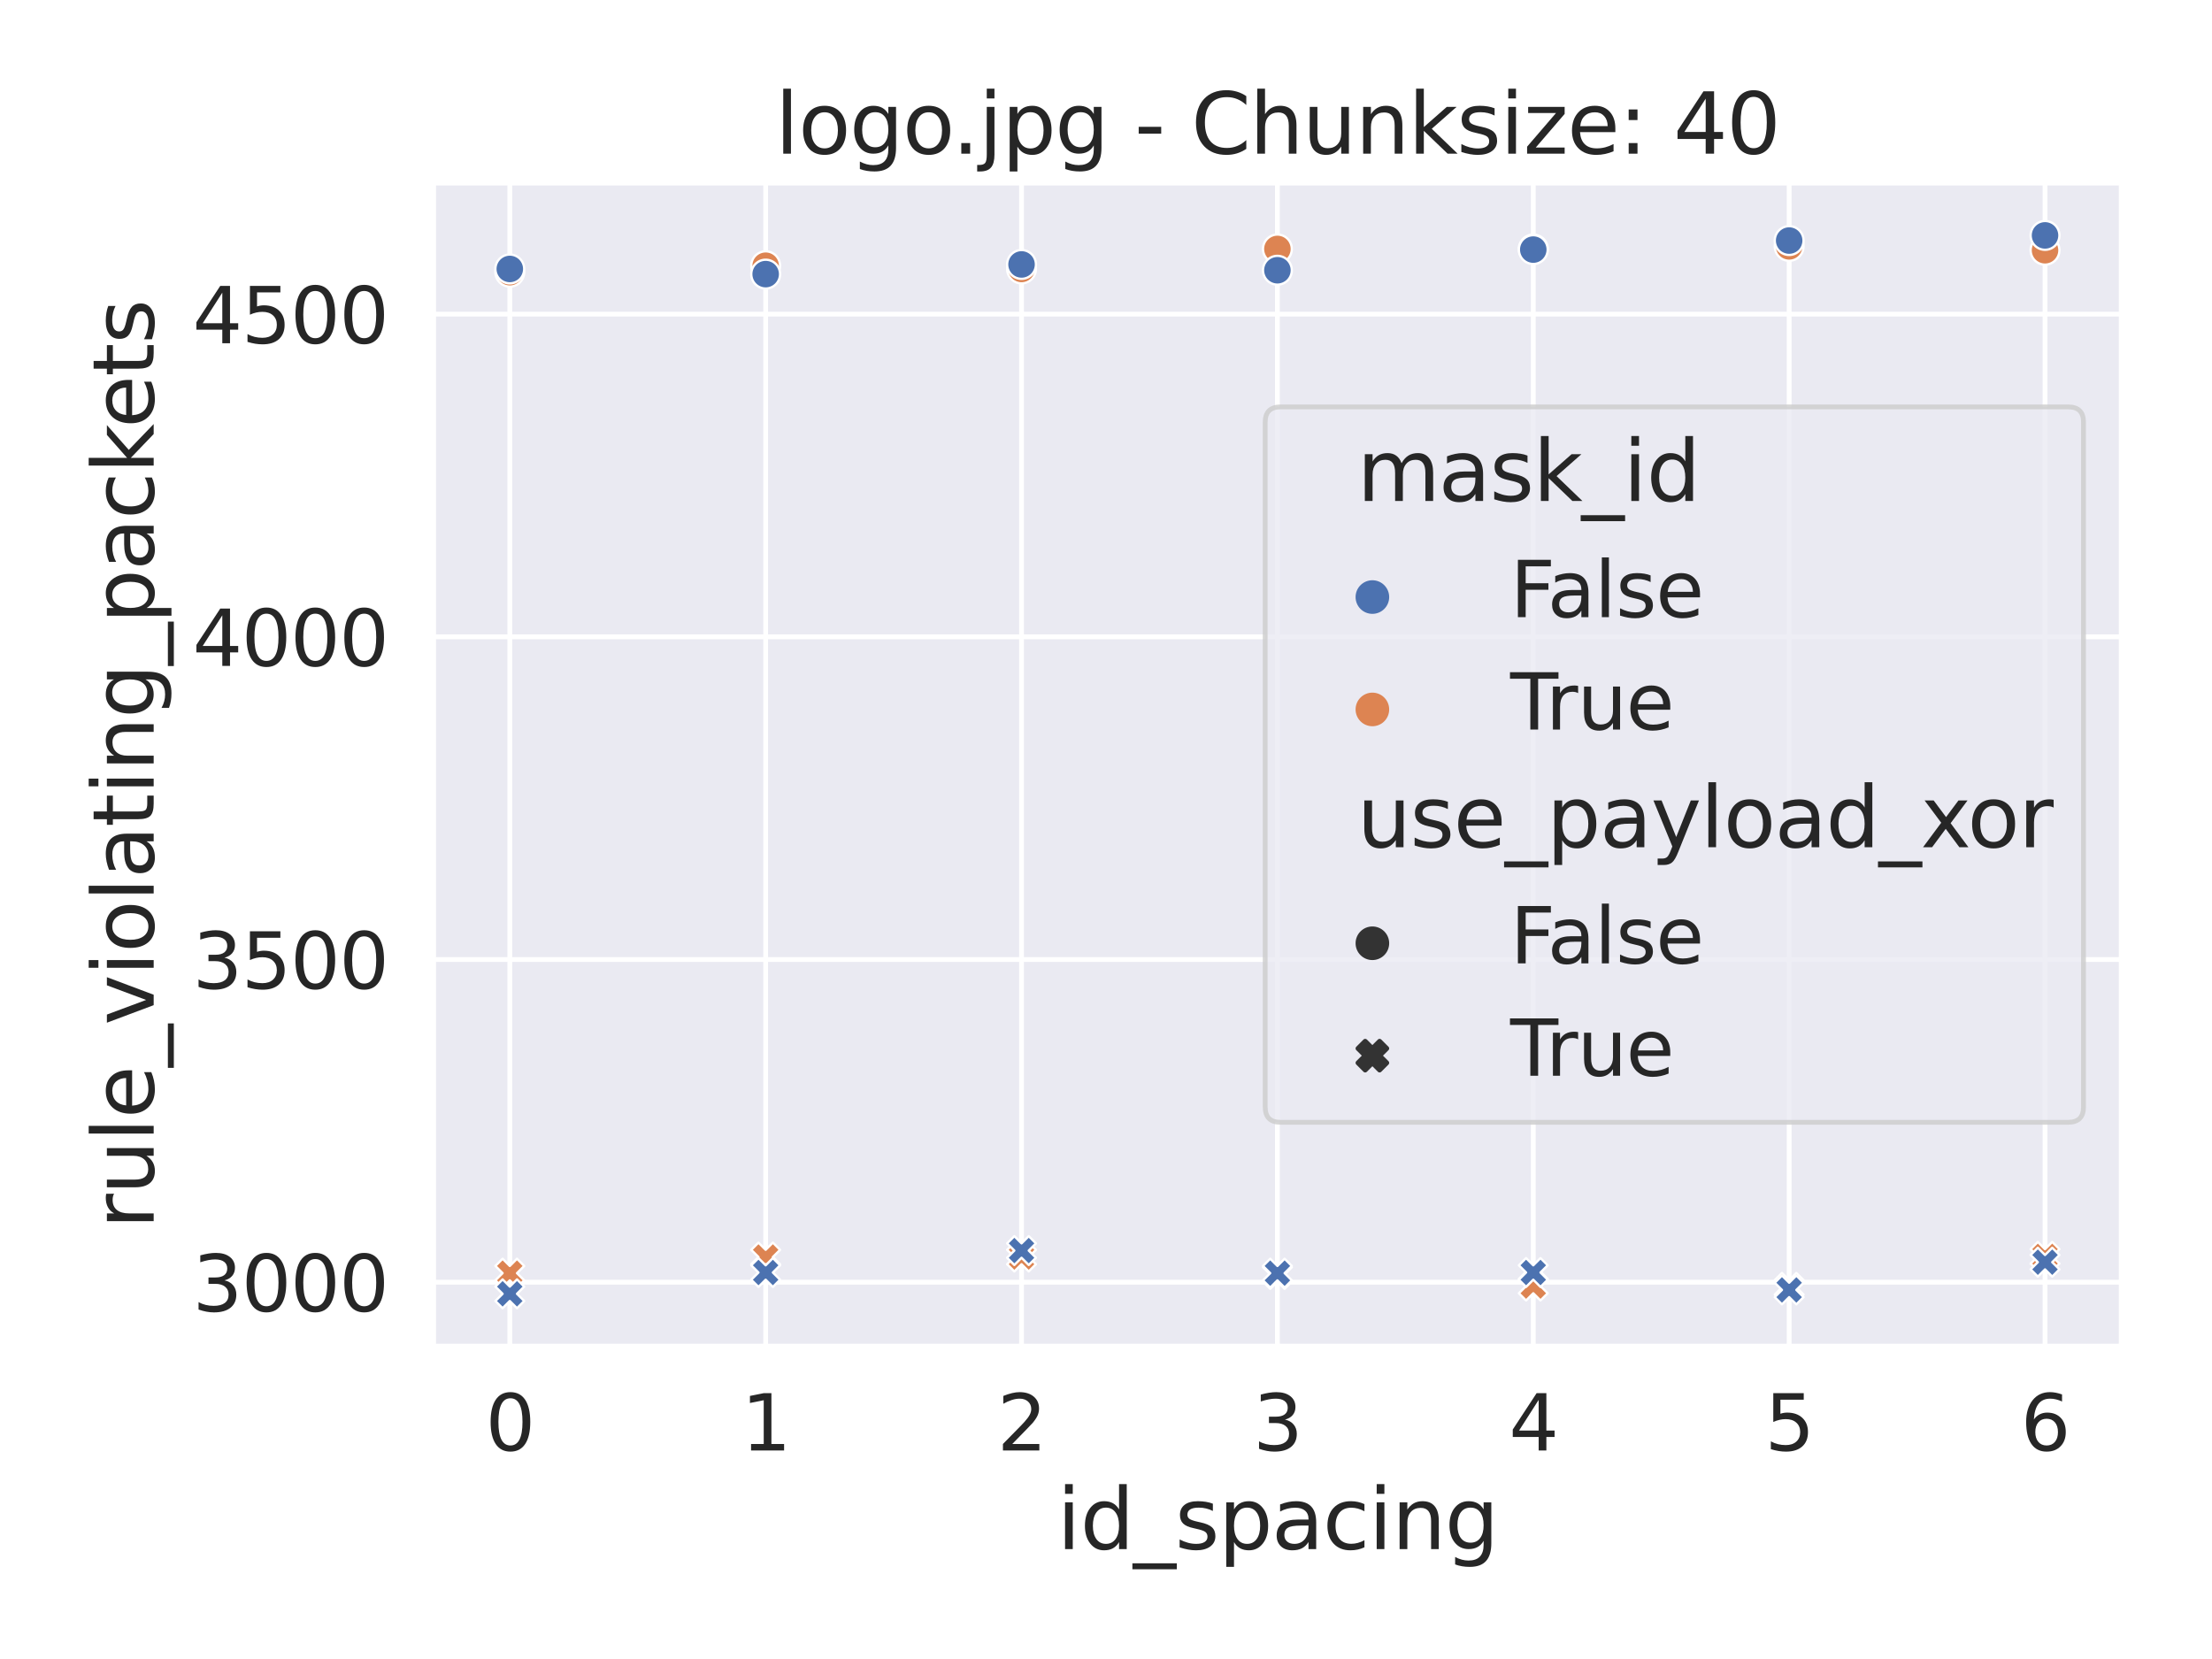 <?xml version="1.0" encoding="utf-8" standalone="no"?>
<!DOCTYPE svg PUBLIC "-//W3C//DTD SVG 1.1//EN"
  "http://www.w3.org/Graphics/SVG/1.1/DTD/svg11.dtd">
<svg xmlns:xlink="http://www.w3.org/1999/xlink" width="460.8pt" height="345.6pt" viewBox="0 0 460.8 345.6" xmlns="http://www.w3.org/2000/svg" version="1.1">
 <defs>
  <style type="text/css">*{stroke-linejoin: round; stroke-linecap: butt}</style>
 </defs>
 <g id="figure_1">
  <g id="patch_1">
   <path d="M 0 345.6 
L 460.8 345.6 
L 460.8 0 
L 0 0 
z
" style="fill: #ffffff"/>
  </g>
  <g id="axes_1">
   <g id="patch_2">
    <path d="M 90.209 280.548 
L 442.008 280.548 
L 442.008 38.013 
L 90.209 38.013 
z
" style="fill: #eaeaf2"/>
   </g>
   <g id="matplotlib.axis_1">
    <g id="xtick_1">
     <g id="line2d_1">
      <path d="M 106.2 280.548 
L 106.2 38.013 
" clip-path="url(#p445f1ea6bd)" style="fill: none; stroke: #ffffff; stroke-linecap: round"/>
     </g>
     <g id="text_1">
      <!-- 0 -->
      <g style="fill: #262626" transform="translate(101.125 302.167) scale(0.16 -0.16)">
       <defs>
        <path id="DejaVuSans-30" d="M 2034 4250 
Q 1547 4250 1301 3770 
Q 1056 3291 1056 2328 
Q 1056 1369 1301 889 
Q 1547 409 2034 409 
Q 2525 409 2770 889 
Q 3016 1369 3016 2328 
Q 3016 3291 2770 3770 
Q 2525 4250 2034 4250 
z
M 2034 4750 
Q 2819 4750 3233 4129 
Q 3647 3509 3647 2328 
Q 3647 1150 3233 529 
Q 2819 -91 2034 -91 
Q 1250 -91 836 529 
Q 422 1150 422 2328 
Q 422 3509 836 4129 
Q 1250 4750 2034 4750 
z
" transform="scale(0.016)"/>
       </defs>
       <use xlink:href="#DejaVuSans-30"/>
      </g>
     </g>
    </g>
    <g id="xtick_2">
     <g id="line2d_2">
      <path d="M 159.502 280.548 
L 159.502 38.013 
" clip-path="url(#p445f1ea6bd)" style="fill: none; stroke: #ffffff; stroke-linecap: round"/>
     </g>
     <g id="text_2">
      <!-- 1 -->
      <g style="fill: #262626" transform="translate(154.428 302.167) scale(0.16 -0.16)">
       <defs>
        <path id="DejaVuSans-31" d="M 794 531 
L 1825 531 
L 1825 4091 
L 703 3866 
L 703 4441 
L 1819 4666 
L 2450 4666 
L 2450 531 
L 3481 531 
L 3481 0 
L 794 0 
L 794 531 
z
" transform="scale(0.016)"/>
       </defs>
       <use xlink:href="#DejaVuSans-31"/>
      </g>
     </g>
    </g>
    <g id="xtick_3">
     <g id="line2d_3">
      <path d="M 212.805 280.548 
L 212.805 38.013 
" clip-path="url(#p445f1ea6bd)" style="fill: none; stroke: #ffffff; stroke-linecap: round"/>
     </g>
     <g id="text_3">
      <!-- 2 -->
      <g style="fill: #262626" transform="translate(207.731 302.167) scale(0.16 -0.16)">
       <defs>
        <path id="DejaVuSans-32" d="M 1228 531 
L 3431 531 
L 3431 0 
L 469 0 
L 469 531 
Q 828 903 1448 1529 
Q 2069 2156 2228 2338 
Q 2531 2678 2651 2914 
Q 2772 3150 2772 3378 
Q 2772 3750 2511 3984 
Q 2250 4219 1831 4219 
Q 1534 4219 1204 4116 
Q 875 4013 500 3803 
L 500 4441 
Q 881 4594 1212 4672 
Q 1544 4750 1819 4750 
Q 2544 4750 2975 4387 
Q 3406 4025 3406 3419 
Q 3406 3131 3298 2873 
Q 3191 2616 2906 2266 
Q 2828 2175 2409 1742 
Q 1991 1309 1228 531 
z
" transform="scale(0.016)"/>
       </defs>
       <use xlink:href="#DejaVuSans-32"/>
      </g>
     </g>
    </g>
    <g id="xtick_4">
     <g id="line2d_4">
      <path d="M 266.108 280.548 
L 266.108 38.013 
" clip-path="url(#p445f1ea6bd)" style="fill: none; stroke: #ffffff; stroke-linecap: round"/>
     </g>
     <g id="text_4">
      <!-- 3 -->
      <g style="fill: #262626" transform="translate(261.034 302.167) scale(0.16 -0.16)">
       <defs>
        <path id="DejaVuSans-33" d="M 2597 2516 
Q 3050 2419 3304 2112 
Q 3559 1806 3559 1356 
Q 3559 666 3084 287 
Q 2609 -91 1734 -91 
Q 1441 -91 1130 -33 
Q 819 25 488 141 
L 488 750 
Q 750 597 1062 519 
Q 1375 441 1716 441 
Q 2309 441 2620 675 
Q 2931 909 2931 1356 
Q 2931 1769 2642 2001 
Q 2353 2234 1838 2234 
L 1294 2234 
L 1294 2753 
L 1863 2753 
Q 2328 2753 2575 2939 
Q 2822 3125 2822 3475 
Q 2822 3834 2567 4026 
Q 2313 4219 1838 4219 
Q 1578 4219 1281 4162 
Q 984 4106 628 3988 
L 628 4550 
Q 988 4650 1302 4700 
Q 1616 4750 1894 4750 
Q 2613 4750 3031 4423 
Q 3450 4097 3450 3541 
Q 3450 3153 3228 2886 
Q 3006 2619 2597 2516 
z
" transform="scale(0.016)"/>
       </defs>
       <use xlink:href="#DejaVuSans-33"/>
      </g>
     </g>
    </g>
    <g id="xtick_5">
     <g id="line2d_5">
      <path d="M 319.411 280.548 
L 319.411 38.013 
" clip-path="url(#p445f1ea6bd)" style="fill: none; stroke: #ffffff; stroke-linecap: round"/>
     </g>
     <g id="text_5">
      <!-- 4 -->
      <g style="fill: #262626" transform="translate(314.337 302.167) scale(0.16 -0.16)">
       <defs>
        <path id="DejaVuSans-34" d="M 2419 4116 
L 825 1625 
L 2419 1625 
L 2419 4116 
z
M 2253 4666 
L 3047 4666 
L 3047 1625 
L 3713 1625 
L 3713 1100 
L 3047 1100 
L 3047 0 
L 2419 0 
L 2419 1100 
L 313 1100 
L 313 1709 
L 2253 4666 
z
" transform="scale(0.016)"/>
       </defs>
       <use xlink:href="#DejaVuSans-34"/>
      </g>
     </g>
    </g>
    <g id="xtick_6">
     <g id="line2d_6">
      <path d="M 372.714 280.548 
L 372.714 38.013 
" clip-path="url(#p445f1ea6bd)" style="fill: none; stroke: #ffffff; stroke-linecap: round"/>
     </g>
     <g id="text_6">
      <!-- 5 -->
      <g style="fill: #262626" transform="translate(367.64 302.167) scale(0.16 -0.16)">
       <defs>
        <path id="DejaVuSans-35" d="M 691 4666 
L 3169 4666 
L 3169 4134 
L 1269 4134 
L 1269 2991 
Q 1406 3038 1543 3061 
Q 1681 3084 1819 3084 
Q 2600 3084 3056 2656 
Q 3513 2228 3513 1497 
Q 3513 744 3044 326 
Q 2575 -91 1722 -91 
Q 1428 -91 1123 -41 
Q 819 9 494 109 
L 494 744 
Q 775 591 1075 516 
Q 1375 441 1709 441 
Q 2250 441 2565 725 
Q 2881 1009 2881 1497 
Q 2881 1984 2565 2268 
Q 2250 2553 1709 2553 
Q 1456 2553 1204 2497 
Q 953 2441 691 2322 
L 691 4666 
z
" transform="scale(0.016)"/>
       </defs>
       <use xlink:href="#DejaVuSans-35"/>
      </g>
     </g>
    </g>
    <g id="xtick_7">
     <g id="line2d_7">
      <path d="M 426.017 280.548 
L 426.017 38.013 
" clip-path="url(#p445f1ea6bd)" style="fill: none; stroke: #ffffff; stroke-linecap: round"/>
     </g>
     <g id="text_7">
      <!-- 6 -->
      <g style="fill: #262626" transform="translate(420.943 302.167) scale(0.16 -0.16)">
       <defs>
        <path id="DejaVuSans-36" d="M 2113 2584 
Q 1688 2584 1439 2293 
Q 1191 2003 1191 1497 
Q 1191 994 1439 701 
Q 1688 409 2113 409 
Q 2538 409 2786 701 
Q 3034 994 3034 1497 
Q 3034 2003 2786 2293 
Q 2538 2584 2113 2584 
z
M 3366 4563 
L 3366 3988 
Q 3128 4100 2886 4159 
Q 2644 4219 2406 4219 
Q 1781 4219 1451 3797 
Q 1122 3375 1075 2522 
Q 1259 2794 1537 2939 
Q 1816 3084 2150 3084 
Q 2853 3084 3261 2657 
Q 3669 2231 3669 1497 
Q 3669 778 3244 343 
Q 2819 -91 2113 -91 
Q 1303 -91 875 529 
Q 447 1150 447 2328 
Q 447 3434 972 4092 
Q 1497 4750 2381 4750 
Q 2619 4750 2861 4703 
Q 3103 4656 3366 4563 
z
" transform="scale(0.016)"/>
       </defs>
       <use xlink:href="#DejaVuSans-36"/>
      </g>
     </g>
    </g>
    <g id="text_8">
     <!-- id_spacing -->
     <g style="fill: #262626" transform="translate(220.194 322.705) scale(0.174 -0.174)">
      <defs>
       <path id="DejaVuSans-69" d="M 603 3500 
L 1178 3500 
L 1178 0 
L 603 0 
L 603 3500 
z
M 603 4863 
L 1178 4863 
L 1178 4134 
L 603 4134 
L 603 4863 
z
" transform="scale(0.016)"/>
       <path id="DejaVuSans-64" d="M 2906 2969 
L 2906 4863 
L 3481 4863 
L 3481 0 
L 2906 0 
L 2906 525 
Q 2725 213 2448 61 
Q 2172 -91 1784 -91 
Q 1150 -91 751 415 
Q 353 922 353 1747 
Q 353 2572 751 3078 
Q 1150 3584 1784 3584 
Q 2172 3584 2448 3432 
Q 2725 3281 2906 2969 
z
M 947 1747 
Q 947 1113 1208 752 
Q 1469 391 1925 391 
Q 2381 391 2643 752 
Q 2906 1113 2906 1747 
Q 2906 2381 2643 2742 
Q 2381 3103 1925 3103 
Q 1469 3103 1208 2742 
Q 947 2381 947 1747 
z
" transform="scale(0.016)"/>
       <path id="DejaVuSans-5f" d="M 3263 -1063 
L 3263 -1509 
L -63 -1509 
L -63 -1063 
L 3263 -1063 
z
" transform="scale(0.016)"/>
       <path id="DejaVuSans-73" d="M 2834 3397 
L 2834 2853 
Q 2591 2978 2328 3040 
Q 2066 3103 1784 3103 
Q 1356 3103 1142 2972 
Q 928 2841 928 2578 
Q 928 2378 1081 2264 
Q 1234 2150 1697 2047 
L 1894 2003 
Q 2506 1872 2764 1633 
Q 3022 1394 3022 966 
Q 3022 478 2636 193 
Q 2250 -91 1575 -91 
Q 1294 -91 989 -36 
Q 684 19 347 128 
L 347 722 
Q 666 556 975 473 
Q 1284 391 1588 391 
Q 1994 391 2212 530 
Q 2431 669 2431 922 
Q 2431 1156 2273 1281 
Q 2116 1406 1581 1522 
L 1381 1569 
Q 847 1681 609 1914 
Q 372 2147 372 2553 
Q 372 3047 722 3315 
Q 1072 3584 1716 3584 
Q 2034 3584 2315 3537 
Q 2597 3491 2834 3397 
z
" transform="scale(0.016)"/>
       <path id="DejaVuSans-70" d="M 1159 525 
L 1159 -1331 
L 581 -1331 
L 581 3500 
L 1159 3500 
L 1159 2969 
Q 1341 3281 1617 3432 
Q 1894 3584 2278 3584 
Q 2916 3584 3314 3078 
Q 3713 2572 3713 1747 
Q 3713 922 3314 415 
Q 2916 -91 2278 -91 
Q 1894 -91 1617 61 
Q 1341 213 1159 525 
z
M 3116 1747 
Q 3116 2381 2855 2742 
Q 2594 3103 2138 3103 
Q 1681 3103 1420 2742 
Q 1159 2381 1159 1747 
Q 1159 1113 1420 752 
Q 1681 391 2138 391 
Q 2594 391 2855 752 
Q 3116 1113 3116 1747 
z
" transform="scale(0.016)"/>
       <path id="DejaVuSans-61" d="M 2194 1759 
Q 1497 1759 1228 1600 
Q 959 1441 959 1056 
Q 959 750 1161 570 
Q 1363 391 1709 391 
Q 2188 391 2477 730 
Q 2766 1069 2766 1631 
L 2766 1759 
L 2194 1759 
z
M 3341 1997 
L 3341 0 
L 2766 0 
L 2766 531 
Q 2569 213 2275 61 
Q 1981 -91 1556 -91 
Q 1019 -91 701 211 
Q 384 513 384 1019 
Q 384 1609 779 1909 
Q 1175 2209 1959 2209 
L 2766 2209 
L 2766 2266 
Q 2766 2663 2505 2880 
Q 2244 3097 1772 3097 
Q 1472 3097 1187 3025 
Q 903 2953 641 2809 
L 641 3341 
Q 956 3463 1253 3523 
Q 1550 3584 1831 3584 
Q 2591 3584 2966 3190 
Q 3341 2797 3341 1997 
z
" transform="scale(0.016)"/>
       <path id="DejaVuSans-63" d="M 3122 3366 
L 3122 2828 
Q 2878 2963 2633 3030 
Q 2388 3097 2138 3097 
Q 1578 3097 1268 2742 
Q 959 2388 959 1747 
Q 959 1106 1268 751 
Q 1578 397 2138 397 
Q 2388 397 2633 464 
Q 2878 531 3122 666 
L 3122 134 
Q 2881 22 2623 -34 
Q 2366 -91 2075 -91 
Q 1284 -91 818 406 
Q 353 903 353 1747 
Q 353 2603 823 3093 
Q 1294 3584 2113 3584 
Q 2378 3584 2631 3529 
Q 2884 3475 3122 3366 
z
" transform="scale(0.016)"/>
       <path id="DejaVuSans-6e" d="M 3513 2113 
L 3513 0 
L 2938 0 
L 2938 2094 
Q 2938 2591 2744 2837 
Q 2550 3084 2163 3084 
Q 1697 3084 1428 2787 
Q 1159 2491 1159 1978 
L 1159 0 
L 581 0 
L 581 3500 
L 1159 3500 
L 1159 2956 
Q 1366 3272 1645 3428 
Q 1925 3584 2291 3584 
Q 2894 3584 3203 3211 
Q 3513 2838 3513 2113 
z
" transform="scale(0.016)"/>
       <path id="DejaVuSans-67" d="M 2906 1791 
Q 2906 2416 2648 2759 
Q 2391 3103 1925 3103 
Q 1463 3103 1205 2759 
Q 947 2416 947 1791 
Q 947 1169 1205 825 
Q 1463 481 1925 481 
Q 2391 481 2648 825 
Q 2906 1169 2906 1791 
z
M 3481 434 
Q 3481 -459 3084 -895 
Q 2688 -1331 1869 -1331 
Q 1566 -1331 1297 -1286 
Q 1028 -1241 775 -1147 
L 775 -588 
Q 1028 -725 1275 -790 
Q 1522 -856 1778 -856 
Q 2344 -856 2625 -561 
Q 2906 -266 2906 331 
L 2906 616 
Q 2728 306 2450 153 
Q 2172 0 1784 0 
Q 1141 0 747 490 
Q 353 981 353 1791 
Q 353 2603 747 3093 
Q 1141 3584 1784 3584 
Q 2172 3584 2450 3431 
Q 2728 3278 2906 2969 
L 2906 3500 
L 3481 3500 
L 3481 434 
z
" transform="scale(0.016)"/>
      </defs>
      <use xlink:href="#DejaVuSans-69"/>
      <use xlink:href="#DejaVuSans-64" x="27.783"/>
      <use xlink:href="#DejaVuSans-5f" x="91.26"/>
      <use xlink:href="#DejaVuSans-73" x="141.26"/>
      <use xlink:href="#DejaVuSans-70" x="193.359"/>
      <use xlink:href="#DejaVuSans-61" x="256.836"/>
      <use xlink:href="#DejaVuSans-63" x="318.115"/>
      <use xlink:href="#DejaVuSans-69" x="373.096"/>
      <use xlink:href="#DejaVuSans-6e" x="400.879"/>
      <use xlink:href="#DejaVuSans-67" x="464.258"/>
     </g>
    </g>
   </g>
   <g id="matplotlib.axis_2">
    <g id="ytick_1">
     <g id="line2d_8">
      <path d="M 90.209 267.103 
L 442.008 267.103 
" clip-path="url(#p445f1ea6bd)" style="fill: none; stroke: #ffffff; stroke-linecap: round"/>
     </g>
     <g id="text_9">
      <!-- 3000 -->
      <g style="fill: #262626" transform="translate(40.116 273.163) scale(0.16 -0.16)">
       <use xlink:href="#DejaVuSans-33"/>
       <use xlink:href="#DejaVuSans-30" x="63.623"/>
       <use xlink:href="#DejaVuSans-30" x="127.246"/>
       <use xlink:href="#DejaVuSans-30" x="190.869"/>
      </g>
     </g>
    </g>
    <g id="ytick_2">
     <g id="line2d_9">
      <path d="M 90.209 199.882 
L 442.008 199.882 
" clip-path="url(#p445f1ea6bd)" style="fill: none; stroke: #ffffff; stroke-linecap: round"/>
     </g>
     <g id="text_10">
      <!-- 3500 -->
      <g style="fill: #262626" transform="translate(40.116 205.942) scale(0.16 -0.16)">
       <use xlink:href="#DejaVuSans-33"/>
       <use xlink:href="#DejaVuSans-35" x="63.623"/>
       <use xlink:href="#DejaVuSans-30" x="127.246"/>
       <use xlink:href="#DejaVuSans-30" x="190.869"/>
      </g>
     </g>
    </g>
    <g id="ytick_3">
     <g id="line2d_10">
      <path d="M 90.209 132.661 
L 442.008 132.661 
" clip-path="url(#p445f1ea6bd)" style="fill: none; stroke: #ffffff; stroke-linecap: round"/>
     </g>
     <g id="text_11">
      <!-- 4000 -->
      <g style="fill: #262626" transform="translate(40.116 138.721) scale(0.16 -0.16)">
       <use xlink:href="#DejaVuSans-34"/>
       <use xlink:href="#DejaVuSans-30" x="63.623"/>
       <use xlink:href="#DejaVuSans-30" x="127.246"/>
       <use xlink:href="#DejaVuSans-30" x="190.869"/>
      </g>
     </g>
    </g>
    <g id="ytick_4">
     <g id="line2d_11">
      <path d="M 90.209 65.44 
L 442.008 65.44 
" clip-path="url(#p445f1ea6bd)" style="fill: none; stroke: #ffffff; stroke-linecap: round"/>
     </g>
     <g id="text_12">
      <!-- 4500 -->
      <g style="fill: #262626" transform="translate(40.116 71.499) scale(0.16 -0.16)">
       <use xlink:href="#DejaVuSans-34"/>
       <use xlink:href="#DejaVuSans-35" x="63.623"/>
       <use xlink:href="#DejaVuSans-30" x="127.246"/>
       <use xlink:href="#DejaVuSans-30" x="190.869"/>
      </g>
     </g>
    </g>
    <g id="text_13">
     <!-- rule_violating_packets -->
     <g style="fill: #262626" transform="translate(32.013 256) rotate(-90) scale(0.174 -0.174)">
      <defs>
       <path id="DejaVuSans-72" d="M 2631 2963 
Q 2534 3019 2420 3045 
Q 2306 3072 2169 3072 
Q 1681 3072 1420 2755 
Q 1159 2438 1159 1844 
L 1159 0 
L 581 0 
L 581 3500 
L 1159 3500 
L 1159 2956 
Q 1341 3275 1631 3429 
Q 1922 3584 2338 3584 
Q 2397 3584 2469 3576 
Q 2541 3569 2628 3553 
L 2631 2963 
z
" transform="scale(0.016)"/>
       <path id="DejaVuSans-75" d="M 544 1381 
L 544 3500 
L 1119 3500 
L 1119 1403 
Q 1119 906 1312 657 
Q 1506 409 1894 409 
Q 2359 409 2629 706 
Q 2900 1003 2900 1516 
L 2900 3500 
L 3475 3500 
L 3475 0 
L 2900 0 
L 2900 538 
Q 2691 219 2414 64 
Q 2138 -91 1772 -91 
Q 1169 -91 856 284 
Q 544 659 544 1381 
z
M 1991 3584 
L 1991 3584 
z
" transform="scale(0.016)"/>
       <path id="DejaVuSans-6c" d="M 603 4863 
L 1178 4863 
L 1178 0 
L 603 0 
L 603 4863 
z
" transform="scale(0.016)"/>
       <path id="DejaVuSans-65" d="M 3597 1894 
L 3597 1613 
L 953 1613 
Q 991 1019 1311 708 
Q 1631 397 2203 397 
Q 2534 397 2845 478 
Q 3156 559 3463 722 
L 3463 178 
Q 3153 47 2828 -22 
Q 2503 -91 2169 -91 
Q 1331 -91 842 396 
Q 353 884 353 1716 
Q 353 2575 817 3079 
Q 1281 3584 2069 3584 
Q 2775 3584 3186 3129 
Q 3597 2675 3597 1894 
z
M 3022 2063 
Q 3016 2534 2758 2815 
Q 2500 3097 2075 3097 
Q 1594 3097 1305 2825 
Q 1016 2553 972 2059 
L 3022 2063 
z
" transform="scale(0.016)"/>
       <path id="DejaVuSans-76" d="M 191 3500 
L 800 3500 
L 1894 563 
L 2988 3500 
L 3597 3500 
L 2284 0 
L 1503 0 
L 191 3500 
z
" transform="scale(0.016)"/>
       <path id="DejaVuSans-6f" d="M 1959 3097 
Q 1497 3097 1228 2736 
Q 959 2375 959 1747 
Q 959 1119 1226 758 
Q 1494 397 1959 397 
Q 2419 397 2687 759 
Q 2956 1122 2956 1747 
Q 2956 2369 2687 2733 
Q 2419 3097 1959 3097 
z
M 1959 3584 
Q 2709 3584 3137 3096 
Q 3566 2609 3566 1747 
Q 3566 888 3137 398 
Q 2709 -91 1959 -91 
Q 1206 -91 779 398 
Q 353 888 353 1747 
Q 353 2609 779 3096 
Q 1206 3584 1959 3584 
z
" transform="scale(0.016)"/>
       <path id="DejaVuSans-74" d="M 1172 4494 
L 1172 3500 
L 2356 3500 
L 2356 3053 
L 1172 3053 
L 1172 1153 
Q 1172 725 1289 603 
Q 1406 481 1766 481 
L 2356 481 
L 2356 0 
L 1766 0 
Q 1100 0 847 248 
Q 594 497 594 1153 
L 594 3053 
L 172 3053 
L 172 3500 
L 594 3500 
L 594 4494 
L 1172 4494 
z
" transform="scale(0.016)"/>
       <path id="DejaVuSans-6b" d="M 581 4863 
L 1159 4863 
L 1159 1991 
L 2875 3500 
L 3609 3500 
L 1753 1863 
L 3688 0 
L 2938 0 
L 1159 1709 
L 1159 0 
L 581 0 
L 581 4863 
z
" transform="scale(0.016)"/>
      </defs>
      <use xlink:href="#DejaVuSans-72"/>
      <use xlink:href="#DejaVuSans-75" x="41.113"/>
      <use xlink:href="#DejaVuSans-6c" x="104.492"/>
      <use xlink:href="#DejaVuSans-65" x="132.275"/>
      <use xlink:href="#DejaVuSans-5f" x="193.799"/>
      <use xlink:href="#DejaVuSans-76" x="243.799"/>
      <use xlink:href="#DejaVuSans-69" x="302.979"/>
      <use xlink:href="#DejaVuSans-6f" x="330.762"/>
      <use xlink:href="#DejaVuSans-6c" x="391.943"/>
      <use xlink:href="#DejaVuSans-61" x="419.727"/>
      <use xlink:href="#DejaVuSans-74" x="481.006"/>
      <use xlink:href="#DejaVuSans-69" x="520.215"/>
      <use xlink:href="#DejaVuSans-6e" x="547.998"/>
      <use xlink:href="#DejaVuSans-67" x="611.377"/>
      <use xlink:href="#DejaVuSans-5f" x="674.854"/>
      <use xlink:href="#DejaVuSans-70" x="724.854"/>
      <use xlink:href="#DejaVuSans-61" x="788.33"/>
      <use xlink:href="#DejaVuSans-63" x="849.609"/>
      <use xlink:href="#DejaVuSans-6b" x="904.59"/>
      <use xlink:href="#DejaVuSans-65" x="958.875"/>
      <use xlink:href="#DejaVuSans-74" x="1020.398"/>
      <use xlink:href="#DejaVuSans-73" x="1059.607"/>
     </g>
    </g>
   </g>
   <g id="PathCollection_1">
    <path d="M 104.7 268.221 
L 106.2 266.721 
L 107.7 268.221 
L 109.2 266.721 
L 107.7 265.221 
L 109.2 263.721 
L 107.7 262.221 
L 106.2 263.721 
L 104.7 262.221 
L 103.2 263.721 
L 104.7 265.221 
L 103.2 266.721 
z
" clip-path="url(#p445f1ea6bd)" style="fill: #dd8452; stroke: #ffffff; stroke-width: 0.48"/>
    <path d="M 104.7 272.523 
L 106.2 271.023 
L 107.7 272.523 
L 109.2 271.023 
L 107.7 269.523 
L 109.2 268.023 
L 107.7 266.523 
L 106.2 268.023 
L 104.7 266.523 
L 103.2 268.023 
L 104.7 269.523 
L 103.2 271.023 
z
" clip-path="url(#p445f1ea6bd)" style="fill: #4c72b0; stroke: #ffffff; stroke-width: 0.48"/>
    <path d="M 106.2 59.701 
C 106.995 59.701 107.758 59.385 108.321 58.822 
C 108.883 58.26 109.2 57.496 109.2 56.701 
C 109.2 55.905 108.883 55.142 108.321 54.579 
C 107.758 54.017 106.995 53.701 106.2 53.701 
C 105.404 53.701 104.641 54.017 104.078 54.579 
C 103.516 55.142 103.2 55.905 103.2 56.701 
C 103.2 57.496 103.516 58.26 104.078 58.822 
C 104.641 59.385 105.404 59.701 106.2 59.701 
z
" clip-path="url(#p445f1ea6bd)" style="fill: #dd8452; stroke: #ffffff; stroke-width: 0.48"/>
    <path d="M 106.2 59.029 
C 106.995 59.029 107.758 58.712 108.321 58.15 
C 108.883 57.587 109.2 56.824 109.2 56.029 
C 109.2 55.233 108.883 54.47 108.321 53.907 
C 107.758 53.345 106.995 53.029 106.2 53.029 
C 105.404 53.029 104.641 53.345 104.078 53.907 
C 103.516 54.47 103.2 55.233 103.2 56.029 
C 103.2 56.824 103.516 57.587 104.078 58.15 
C 104.641 58.712 105.404 59.029 106.2 59.029 
z
" clip-path="url(#p445f1ea6bd)" style="fill: #4c72b0; stroke: #ffffff; stroke-width: 0.48"/>
    <path d="M 158.002 264.86 
L 159.502 263.36 
L 161.002 264.86 
L 162.502 263.36 
L 161.002 261.86 
L 162.502 260.36 
L 161.002 258.86 
L 159.502 260.36 
L 158.002 258.86 
L 156.502 260.36 
L 158.002 261.86 
L 156.502 263.36 
z
" clip-path="url(#p445f1ea6bd)" style="fill: #dd8452; stroke: #ffffff; stroke-width: 0.48"/>
    <path d="M 158.002 268.087 
L 159.502 266.587 
L 161.002 268.087 
L 162.502 266.587 
L 161.002 265.087 
L 162.502 263.587 
L 161.002 262.087 
L 159.502 263.587 
L 158.002 262.087 
L 156.502 263.587 
L 158.002 265.087 
L 156.502 266.587 
z
" clip-path="url(#p445f1ea6bd)" style="fill: #4c72b0; stroke: #ffffff; stroke-width: 0.48"/>
    <path d="M 159.502 58.356 
C 160.298 58.356 161.061 58.04 161.624 57.478 
C 162.186 56.915 162.502 56.152 162.502 55.356 
C 162.502 54.561 162.186 53.798 161.624 53.235 
C 161.061 52.672 160.298 52.356 159.502 52.356 
C 158.707 52.356 157.944 52.672 157.381 53.235 
C 156.819 53.798 156.502 54.561 156.502 55.356 
C 156.502 56.152 156.819 56.915 157.381 57.478 
C 157.944 58.04 158.707 58.356 159.502 58.356 
z
" clip-path="url(#p445f1ea6bd)" style="fill: #dd8452; stroke: #ffffff; stroke-width: 0.48"/>
    <path d="M 159.502 60.104 
C 160.298 60.104 161.061 59.788 161.624 59.225 
C 162.186 58.663 162.502 57.9 162.502 57.104 
C 162.502 56.309 162.186 55.545 161.624 54.983 
C 161.061 54.42 160.298 54.104 159.502 54.104 
C 158.707 54.104 157.944 54.42 157.381 54.983 
C 156.819 55.545 156.502 56.309 156.502 57.104 
C 156.502 57.9 156.819 58.663 157.381 59.225 
C 157.944 59.788 158.707 60.104 159.502 60.104 
z
" clip-path="url(#p445f1ea6bd)" style="fill: #4c72b0; stroke: #ffffff; stroke-width: 0.48"/>
    <path d="M 211.305 264.86 
L 212.805 263.36 
L 214.305 264.86 
L 215.805 263.36 
L 214.305 261.86 
L 215.805 260.36 
L 214.305 258.86 
L 212.805 260.36 
L 211.305 258.86 
L 209.805 260.36 
L 211.305 261.86 
L 209.805 263.36 
z
" clip-path="url(#p445f1ea6bd)" style="fill: #dd8452; stroke: #ffffff; stroke-width: 0.48"/>
    <path d="M 211.305 263.516 
L 212.805 262.016 
L 214.305 263.516 
L 215.805 262.016 
L 214.305 260.516 
L 215.805 259.016 
L 214.305 257.516 
L 212.805 259.016 
L 211.305 257.516 
L 209.805 259.016 
L 211.305 260.516 
L 209.805 262.016 
z
" clip-path="url(#p445f1ea6bd)" style="fill: #4c72b0; stroke: #ffffff; stroke-width: 0.48"/>
    <path d="M 212.805 59.029 
C 213.601 59.029 214.364 58.712 214.927 58.15 
C 215.489 57.587 215.805 56.824 215.805 56.029 
C 215.805 55.233 215.489 54.47 214.927 53.907 
C 214.364 53.345 213.601 53.029 212.805 53.029 
C 212.01 53.029 211.247 53.345 210.684 53.907 
C 210.121 54.47 209.805 55.233 209.805 56.029 
C 209.805 56.824 210.121 57.587 210.684 58.15 
C 211.247 58.712 212.01 59.029 212.805 59.029 
z
" clip-path="url(#p445f1ea6bd)" style="fill: #dd8452; stroke: #ffffff; stroke-width: 0.48"/>
    <path d="M 212.805 58.087 
C 213.601 58.087 214.364 57.771 214.927 57.209 
C 215.489 56.646 215.805 55.883 215.805 55.087 
C 215.805 54.292 215.489 53.529 214.927 52.966 
C 214.364 52.404 213.601 52.087 212.805 52.087 
C 212.01 52.087 211.247 52.404 210.684 52.966 
C 210.121 53.529 209.805 54.292 209.805 55.087 
C 209.805 55.883 210.121 56.646 210.684 57.209 
C 211.247 57.771 212.01 58.087 212.805 58.087 
z
" clip-path="url(#p445f1ea6bd)" style="fill: #4c72b0; stroke: #ffffff; stroke-width: 0.48"/>
    <path d="M 264.608 268.49 
L 266.108 266.99 
L 267.608 268.49 
L 269.108 266.99 
L 267.608 265.49 
L 269.108 263.99 
L 267.608 262.49 
L 266.108 263.99 
L 264.608 262.49 
L 263.108 263.99 
L 264.608 265.49 
L 263.108 266.99 
z
" clip-path="url(#p445f1ea6bd)" style="fill: #dd8452; stroke: #ffffff; stroke-width: 0.48"/>
    <path d="M 264.608 268.221 
L 266.108 266.721 
L 267.608 268.221 
L 269.108 266.721 
L 267.608 265.221 
L 269.108 263.721 
L 267.608 262.221 
L 266.108 263.721 
L 264.608 262.221 
L 263.108 263.721 
L 264.608 265.221 
L 263.108 266.721 
z
" clip-path="url(#p445f1ea6bd)" style="fill: #4c72b0; stroke: #ffffff; stroke-width: 0.48"/>
    <path d="M 266.108 54.861 
C 266.904 54.861 267.667 54.545 268.23 53.982 
C 268.792 53.42 269.108 52.656 269.108 51.861 
C 269.108 51.065 268.792 50.302 268.23 49.74 
C 267.667 49.177 266.904 48.861 266.108 48.861 
C 265.313 48.861 264.55 49.177 263.987 49.74 
C 263.424 50.302 263.108 51.065 263.108 51.861 
C 263.108 52.656 263.424 53.42 263.987 53.982 
C 264.55 54.545 265.313 54.861 266.108 54.861 
z
" clip-path="url(#p445f1ea6bd)" style="fill: #dd8452; stroke: #ffffff; stroke-width: 0.48"/>
    <path d="M 266.108 59.297 
C 266.904 59.297 267.667 58.981 268.23 58.419 
C 268.792 57.856 269.108 57.093 269.108 56.297 
C 269.108 55.502 268.792 54.739 268.23 54.176 
C 267.667 53.614 266.904 53.297 266.108 53.297 
C 265.313 53.297 264.55 53.614 263.987 54.176 
C 263.424 54.739 263.108 55.502 263.108 56.297 
C 263.108 57.093 263.424 57.856 263.987 58.419 
C 264.55 58.981 265.313 59.297 266.108 59.297 
z
" clip-path="url(#p445f1ea6bd)" style="fill: #4c72b0; stroke: #ffffff; stroke-width: 0.48"/>
    <path d="M 317.911 270.91 
L 319.411 269.41 
L 320.911 270.91 
L 322.411 269.41 
L 320.911 267.91 
L 322.411 266.41 
L 320.911 264.91 
L 319.411 266.41 
L 317.911 264.91 
L 316.411 266.41 
L 317.911 267.91 
L 316.411 269.41 
z
" clip-path="url(#p445f1ea6bd)" style="fill: #dd8452; stroke: #ffffff; stroke-width: 0.48"/>
    <path d="M 317.911 268.087 
L 319.411 266.587 
L 320.911 268.087 
L 322.411 266.587 
L 320.911 265.087 
L 322.411 263.587 
L 320.911 262.087 
L 319.411 263.587 
L 317.911 262.087 
L 316.411 263.587 
L 317.911 265.087 
L 316.411 266.587 
z
" clip-path="url(#p445f1ea6bd)" style="fill: #4c72b0; stroke: #ffffff; stroke-width: 0.48"/>
    <path d="M 319.411 54.861 
C 320.207 54.861 320.97 54.545 321.533 53.982 
C 322.095 53.42 322.411 52.656 322.411 51.861 
C 322.411 51.065 322.095 50.302 321.533 49.74 
C 320.97 49.177 320.207 48.861 319.411 48.861 
C 318.616 48.861 317.853 49.177 317.29 49.74 
C 316.727 50.302 316.411 51.065 316.411 51.861 
C 316.411 52.656 316.727 53.42 317.29 53.982 
C 317.853 54.545 318.616 54.861 319.411 54.861 
z
" clip-path="url(#p445f1ea6bd)" style="fill: #dd8452; stroke: #ffffff; stroke-width: 0.48"/>
    <path d="M 319.411 54.995 
C 320.207 54.995 320.97 54.679 321.533 54.117 
C 322.095 53.554 322.411 52.791 322.411 51.995 
C 322.411 51.2 322.095 50.437 321.533 49.874 
C 320.97 49.311 320.207 48.995 319.411 48.995 
C 318.616 48.995 317.853 49.311 317.29 49.874 
C 316.727 50.437 316.411 51.2 316.411 51.995 
C 316.411 52.791 316.727 53.554 317.29 54.117 
C 317.853 54.679 318.616 54.995 319.411 54.995 
z
" clip-path="url(#p445f1ea6bd)" style="fill: #4c72b0; stroke: #ffffff; stroke-width: 0.48"/>
    <path d="M 371.214 271.179 
L 372.714 269.679 
L 374.214 271.179 
L 375.714 269.679 
L 374.214 268.179 
L 375.714 266.679 
L 374.214 265.179 
L 372.714 266.679 
L 371.214 265.179 
L 369.714 266.679 
L 371.214 268.179 
L 369.714 269.679 
z
" clip-path="url(#p445f1ea6bd)" style="fill: #dd8452; stroke: #ffffff; stroke-width: 0.48"/>
    <path d="M 371.214 271.717 
L 372.714 270.217 
L 374.214 271.717 
L 375.714 270.217 
L 374.214 268.717 
L 375.714 267.217 
L 374.214 265.717 
L 372.714 267.217 
L 371.214 265.717 
L 369.714 267.217 
L 371.214 268.717 
L 369.714 270.217 
z
" clip-path="url(#p445f1ea6bd)" style="fill: #4c72b0; stroke: #ffffff; stroke-width: 0.48"/>
    <path d="M 372.714 54.323 
C 373.51 54.323 374.273 54.007 374.836 53.444 
C 375.398 52.882 375.714 52.119 375.714 51.323 
C 375.714 50.527 375.398 49.764 374.836 49.202 
C 374.273 48.639 373.51 48.323 372.714 48.323 
C 371.919 48.323 371.155 48.639 370.593 49.202 
C 370.03 49.764 369.714 50.527 369.714 51.323 
C 369.714 52.119 370.03 52.882 370.593 53.444 
C 371.155 54.007 371.919 54.323 372.714 54.323 
z
" clip-path="url(#p445f1ea6bd)" style="fill: #dd8452; stroke: #ffffff; stroke-width: 0.48"/>
    <path d="M 372.714 53.113 
C 373.51 53.113 374.273 52.797 374.836 52.234 
C 375.398 51.672 375.714 50.909 375.714 50.113 
C 375.714 49.317 375.398 48.554 374.836 47.992 
C 374.273 47.429 373.51 47.113 372.714 47.113 
C 371.919 47.113 371.155 47.429 370.593 47.992 
C 370.03 48.554 369.714 49.317 369.714 50.113 
C 369.714 50.909 370.03 51.672 370.593 52.234 
C 371.155 52.797 371.919 53.113 372.714 53.113 
z
" clip-path="url(#p445f1ea6bd)" style="fill: #4c72b0; stroke: #ffffff; stroke-width: 0.48"/>
    <path d="M 424.517 264.726 
L 426.017 263.226 
L 427.517 264.726 
L 429.017 263.226 
L 427.517 261.726 
L 429.017 260.226 
L 427.517 258.726 
L 426.017 260.226 
L 424.517 258.726 
L 423.017 260.226 
L 424.517 261.726 
L 423.017 263.226 
z
" clip-path="url(#p445f1ea6bd)" style="fill: #dd8452; stroke: #ffffff; stroke-width: 0.48"/>
    <path d="M 424.517 265.936 
L 426.017 264.436 
L 427.517 265.936 
L 429.017 264.436 
L 427.517 262.936 
L 429.017 261.436 
L 427.517 259.936 
L 426.017 261.436 
L 424.517 259.936 
L 423.017 261.436 
L 424.517 262.936 
L 423.017 264.436 
z
" clip-path="url(#p445f1ea6bd)" style="fill: #4c72b0; stroke: #ffffff; stroke-width: 0.48"/>
    <path d="M 426.017 55.13 
C 426.813 55.13 427.576 54.814 428.138 54.251 
C 428.701 53.688 429.017 52.925 429.017 52.13 
C 429.017 51.334 428.701 50.571 428.138 50.008 
C 427.576 49.446 426.813 49.13 426.017 49.13 
C 425.222 49.13 424.458 49.446 423.896 50.008 
C 423.333 50.571 423.017 51.334 423.017 52.13 
C 423.017 52.925 423.333 53.688 423.896 54.251 
C 424.458 54.814 425.222 55.13 426.017 55.13 
z
" clip-path="url(#p445f1ea6bd)" style="fill: #dd8452; stroke: #ffffff; stroke-width: 0.48"/>
    <path d="M 426.017 52.038 
C 426.813 52.038 427.576 51.721 428.138 51.159 
C 428.701 50.596 429.017 49.833 429.017 49.038 
C 429.017 48.242 428.701 47.479 428.138 46.916 
C 427.576 46.354 426.813 46.038 426.017 46.038 
C 425.222 46.038 424.458 46.354 423.896 46.916 
C 423.333 47.479 423.017 48.242 423.017 49.038 
C 423.017 49.833 423.333 50.596 423.896 51.159 
C 424.458 51.721 425.222 52.038 426.017 52.038 
z
" clip-path="url(#p445f1ea6bd)" style="fill: #4c72b0; stroke: #ffffff; stroke-width: 0.48"/>
   </g>
   <g id="PathCollection_2"/>
   <g id="PathCollection_3"/>
   <g id="PathCollection_4"/>
   <g id="PathCollection_5"/>
   <g id="patch_3">
    <path d="M 90.209 280.548 
L 90.209 38.013 
" style="fill: none; stroke: #ffffff; stroke-width: 1.25; stroke-linejoin: miter; stroke-linecap: square"/>
   </g>
   <g id="patch_4">
    <path d="M 442.008 280.548 
L 442.008 38.013 
" style="fill: none; stroke: #ffffff; stroke-width: 1.25; stroke-linejoin: miter; stroke-linecap: square"/>
   </g>
   <g id="patch_5">
    <path d="M 90.209 280.548 
L 442.008 280.548 
" style="fill: none; stroke: #ffffff; stroke-width: 1.25; stroke-linejoin: miter; stroke-linecap: square"/>
   </g>
   <g id="patch_6">
    <path d="M 90.209 38.013 
L 442.008 38.013 
" style="fill: none; stroke: #ffffff; stroke-width: 1.25; stroke-linejoin: miter; stroke-linecap: square"/>
   </g>
   <g id="text_14">
    <!-- logo.jpg - Chunksize: 40 -->
    <g style="fill: #262626" transform="translate(161.488 32.013) scale(0.174 -0.174)">
     <defs>
      <path id="DejaVuSans-2e" d="M 684 794 
L 1344 794 
L 1344 0 
L 684 0 
L 684 794 
z
" transform="scale(0.016)"/>
      <path id="DejaVuSans-6a" d="M 603 3500 
L 1178 3500 
L 1178 -63 
Q 1178 -731 923 -1031 
Q 669 -1331 103 -1331 
L -116 -1331 
L -116 -844 
L 38 -844 
Q 366 -844 484 -692 
Q 603 -541 603 -63 
L 603 3500 
z
M 603 4863 
L 1178 4863 
L 1178 4134 
L 603 4134 
L 603 4863 
z
" transform="scale(0.016)"/>
      <path id="DejaVuSans-20" transform="scale(0.016)"/>
      <path id="DejaVuSans-2d" d="M 313 2009 
L 1997 2009 
L 1997 1497 
L 313 1497 
L 313 2009 
z
" transform="scale(0.016)"/>
      <path id="DejaVuSans-43" d="M 4122 4306 
L 4122 3641 
Q 3803 3938 3442 4084 
Q 3081 4231 2675 4231 
Q 1875 4231 1450 3742 
Q 1025 3253 1025 2328 
Q 1025 1406 1450 917 
Q 1875 428 2675 428 
Q 3081 428 3442 575 
Q 3803 722 4122 1019 
L 4122 359 
Q 3791 134 3420 21 
Q 3050 -91 2638 -91 
Q 1578 -91 968 557 
Q 359 1206 359 2328 
Q 359 3453 968 4101 
Q 1578 4750 2638 4750 
Q 3056 4750 3426 4639 
Q 3797 4528 4122 4306 
z
" transform="scale(0.016)"/>
      <path id="DejaVuSans-68" d="M 3513 2113 
L 3513 0 
L 2938 0 
L 2938 2094 
Q 2938 2591 2744 2837 
Q 2550 3084 2163 3084 
Q 1697 3084 1428 2787 
Q 1159 2491 1159 1978 
L 1159 0 
L 581 0 
L 581 4863 
L 1159 4863 
L 1159 2956 
Q 1366 3272 1645 3428 
Q 1925 3584 2291 3584 
Q 2894 3584 3203 3211 
Q 3513 2838 3513 2113 
z
" transform="scale(0.016)"/>
      <path id="DejaVuSans-7a" d="M 353 3500 
L 3084 3500 
L 3084 2975 
L 922 459 
L 3084 459 
L 3084 0 
L 275 0 
L 275 525 
L 2438 3041 
L 353 3041 
L 353 3500 
z
" transform="scale(0.016)"/>
      <path id="DejaVuSans-3a" d="M 750 794 
L 1409 794 
L 1409 0 
L 750 0 
L 750 794 
z
M 750 3309 
L 1409 3309 
L 1409 2516 
L 750 2516 
L 750 3309 
z
" transform="scale(0.016)"/>
     </defs>
     <use xlink:href="#DejaVuSans-6c"/>
     <use xlink:href="#DejaVuSans-6f" x="27.783"/>
     <use xlink:href="#DejaVuSans-67" x="88.965"/>
     <use xlink:href="#DejaVuSans-6f" x="152.441"/>
     <use xlink:href="#DejaVuSans-2e" x="211.873"/>
     <use xlink:href="#DejaVuSans-6a" x="243.66"/>
     <use xlink:href="#DejaVuSans-70" x="271.443"/>
     <use xlink:href="#DejaVuSans-67" x="334.92"/>
     <use xlink:href="#DejaVuSans-20" x="398.396"/>
     <use xlink:href="#DejaVuSans-2d" x="430.184"/>
     <use xlink:href="#DejaVuSans-20" x="466.268"/>
     <use xlink:href="#DejaVuSans-43" x="498.055"/>
     <use xlink:href="#DejaVuSans-68" x="567.879"/>
     <use xlink:href="#DejaVuSans-75" x="631.258"/>
     <use xlink:href="#DejaVuSans-6e" x="694.637"/>
     <use xlink:href="#DejaVuSans-6b" x="758.016"/>
     <use xlink:href="#DejaVuSans-73" x="815.926"/>
     <use xlink:href="#DejaVuSans-69" x="868.025"/>
     <use xlink:href="#DejaVuSans-7a" x="895.809"/>
     <use xlink:href="#DejaVuSans-65" x="948.299"/>
     <use xlink:href="#DejaVuSans-3a" x="1009.822"/>
     <use xlink:href="#DejaVuSans-20" x="1043.514"/>
     <use xlink:href="#DejaVuSans-34" x="1075.301"/>
     <use xlink:href="#DejaVuSans-30" x="1138.924"/>
    </g>
   </g>
   <g id="legend_1">
    <g id="patch_7">
     <path d="M 266.753 233.795 
L 430.843 233.795 
Q 434.033 233.795 434.033 230.605 
L 434.033 87.956 
Q 434.033 84.766 430.843 84.766 
L 266.753 84.766 
Q 263.563 84.766 263.563 87.956 
L 263.563 230.605 
Q 263.563 233.795 266.753 233.795 
z
" style="fill: #eaeaf2; opacity: 0.8; stroke: #cccccc; stroke-linejoin: miter"/>
    </g>
    <g id="text_15">
     <!-- mask_id -->
     <g style="fill: #262626" transform="translate(282.703 104.367) scale(0.174 -0.174)">
      <defs>
       <path id="DejaVuSans-6d" d="M 3328 2828 
Q 3544 3216 3844 3400 
Q 4144 3584 4550 3584 
Q 5097 3584 5394 3201 
Q 5691 2819 5691 2113 
L 5691 0 
L 5113 0 
L 5113 2094 
Q 5113 2597 4934 2840 
Q 4756 3084 4391 3084 
Q 3944 3084 3684 2787 
Q 3425 2491 3425 1978 
L 3425 0 
L 2847 0 
L 2847 2094 
Q 2847 2600 2669 2842 
Q 2491 3084 2119 3084 
Q 1678 3084 1418 2786 
Q 1159 2488 1159 1978 
L 1159 0 
L 581 0 
L 581 3500 
L 1159 3500 
L 1159 2956 
Q 1356 3278 1631 3431 
Q 1906 3584 2284 3584 
Q 2666 3584 2933 3390 
Q 3200 3197 3328 2828 
z
" transform="scale(0.016)"/>
      </defs>
      <use xlink:href="#DejaVuSans-6d"/>
      <use xlink:href="#DejaVuSans-61" x="97.412"/>
      <use xlink:href="#DejaVuSans-73" x="158.691"/>
      <use xlink:href="#DejaVuSans-6b" x="210.791"/>
      <use xlink:href="#DejaVuSans-5f" x="268.701"/>
      <use xlink:href="#DejaVuSans-69" x="318.701"/>
      <use xlink:href="#DejaVuSans-64" x="346.484"/>
     </g>
    </g>
    <g id="PathCollection_6">
     <defs>
      <path id="m3fe43afcfe" d="M 0 3 
C 0.796 3 1.559 2.684 2.121 2.121 
C 2.684 1.559 3 0.796 3 0 
C 3 -0.796 2.684 -1.559 2.121 -2.121 
C 1.559 -2.684 0.796 -3 0 -3 
C -0.796 -3 -1.559 -2.684 -2.121 -2.121 
C -2.684 -1.559 -3 -0.796 -3 0 
C -3 0.796 -2.684 1.559 -2.121 2.121 
C -1.559 2.684 -0.796 3 0 3 
z
" style="stroke: #4c72b0"/>
     </defs>
     <g>
      <use xlink:href="#m3fe43afcfe" x="285.893" y="124.377" style="fill: #4c72b0; stroke: #4c72b0"/>
     </g>
    </g>
    <g id="text_16">
     <!-- False -->
     <g style="fill: #262626" transform="translate(314.603 128.564) scale(0.16 -0.16)">
      <defs>
       <path id="DejaVuSans-46" d="M 628 4666 
L 3309 4666 
L 3309 4134 
L 1259 4134 
L 1259 2759 
L 3109 2759 
L 3109 2228 
L 1259 2228 
L 1259 0 
L 628 0 
L 628 4666 
z
" transform="scale(0.016)"/>
      </defs>
      <use xlink:href="#DejaVuSans-46"/>
      <use xlink:href="#DejaVuSans-61" x="48.395"/>
      <use xlink:href="#DejaVuSans-6c" x="109.674"/>
      <use xlink:href="#DejaVuSans-73" x="137.457"/>
      <use xlink:href="#DejaVuSans-65" x="189.557"/>
     </g>
    </g>
    <g id="PathCollection_7">
     <defs>
      <path id="m04e3e961f6" d="M 0 3 
C 0.796 3 1.559 2.684 2.121 2.121 
C 2.684 1.559 3 0.796 3 0 
C 3 -0.796 2.684 -1.559 2.121 -2.121 
C 1.559 -2.684 0.796 -3 0 -3 
C -0.796 -3 -1.559 -2.684 -2.121 -2.121 
C -2.684 -1.559 -3 -0.796 -3 0 
C -3 0.796 -2.684 1.559 -2.121 2.121 
C -1.559 2.684 -0.796 3 0 3 
z
" style="stroke: #dd8452"/>
     </defs>
     <g>
      <use xlink:href="#m04e3e961f6" x="285.893" y="147.789" style="fill: #dd8452; stroke: #dd8452"/>
     </g>
    </g>
    <g id="text_17">
     <!-- True -->
     <g style="fill: #262626" transform="translate(314.603 151.976) scale(0.16 -0.16)">
      <defs>
       <path id="DejaVuSans-54" d="M -19 4666 
L 3928 4666 
L 3928 4134 
L 2272 4134 
L 2272 0 
L 1638 0 
L 1638 4134 
L -19 4134 
L -19 4666 
z
" transform="scale(0.016)"/>
      </defs>
      <use xlink:href="#DejaVuSans-54"/>
      <use xlink:href="#DejaVuSans-72" x="46.334"/>
      <use xlink:href="#DejaVuSans-75" x="87.447"/>
      <use xlink:href="#DejaVuSans-65" x="150.826"/>
     </g>
    </g>
    <g id="text_18">
     <!-- use_payload_xor -->
     <g style="fill: #262626" transform="translate(282.703 176.489) scale(0.174 -0.174)">
      <defs>
       <path id="DejaVuSans-79" d="M 2059 -325 
Q 1816 -950 1584 -1140 
Q 1353 -1331 966 -1331 
L 506 -1331 
L 506 -850 
L 844 -850 
Q 1081 -850 1212 -737 
Q 1344 -625 1503 -206 
L 1606 56 
L 191 3500 
L 800 3500 
L 1894 763 
L 2988 3500 
L 3597 3500 
L 2059 -325 
z
" transform="scale(0.016)"/>
       <path id="DejaVuSans-78" d="M 3513 3500 
L 2247 1797 
L 3578 0 
L 2900 0 
L 1881 1375 
L 863 0 
L 184 0 
L 1544 1831 
L 300 3500 
L 978 3500 
L 1906 2253 
L 2834 3500 
L 3513 3500 
z
" transform="scale(0.016)"/>
      </defs>
      <use xlink:href="#DejaVuSans-75"/>
      <use xlink:href="#DejaVuSans-73" x="63.379"/>
      <use xlink:href="#DejaVuSans-65" x="115.479"/>
      <use xlink:href="#DejaVuSans-5f" x="177.002"/>
      <use xlink:href="#DejaVuSans-70" x="227.002"/>
      <use xlink:href="#DejaVuSans-61" x="290.479"/>
      <use xlink:href="#DejaVuSans-79" x="351.758"/>
      <use xlink:href="#DejaVuSans-6c" x="410.938"/>
      <use xlink:href="#DejaVuSans-6f" x="438.721"/>
      <use xlink:href="#DejaVuSans-61" x="499.902"/>
      <use xlink:href="#DejaVuSans-64" x="561.182"/>
      <use xlink:href="#DejaVuSans-5f" x="624.658"/>
      <use xlink:href="#DejaVuSans-78" x="674.658"/>
      <use xlink:href="#DejaVuSans-6f" x="730.713"/>
      <use xlink:href="#DejaVuSans-72" x="791.895"/>
     </g>
    </g>
    <g id="PathCollection_8">
     <defs>
      <path id="m3f498b9df0" d="M 0 3 
C 0.796 3 1.559 2.684 2.121 2.121 
C 2.684 1.559 3 0.796 3 0 
C 3 -0.796 2.684 -1.559 2.121 -2.121 
C 1.559 -2.684 0.796 -3 0 -3 
C -0.796 -3 -1.559 -2.684 -2.121 -2.121 
C -2.684 -1.559 -3 -0.796 -3 0 
C -3 0.796 -2.684 1.559 -2.121 2.121 
C -1.559 2.684 -0.796 3 0 3 
z
" style="stroke: #333333"/>
     </defs>
     <g>
      <use xlink:href="#m3f498b9df0" x="285.893" y="196.499" style="fill: #333333; stroke: #333333"/>
     </g>
    </g>
    <g id="text_19">
     <!-- False -->
     <g style="fill: #262626" transform="translate(314.603 200.686) scale(0.16 -0.16)">
      <use xlink:href="#DejaVuSans-46"/>
      <use xlink:href="#DejaVuSans-61" x="48.395"/>
      <use xlink:href="#DejaVuSans-6c" x="109.674"/>
      <use xlink:href="#DejaVuSans-73" x="137.457"/>
      <use xlink:href="#DejaVuSans-65" x="189.557"/>
     </g>
    </g>
    <g id="PathCollection_9">
     <defs>
      <path id="mfd033ad991" d="M -1.5 3 
L 0 1.5 
L 1.5 3 
L 3 1.5 
L 1.5 0 
L 3 -1.5 
L 1.5 -3 
L 0 -1.5 
L -1.5 -3 
L -3 -1.5 
L -1.5 0 
L -3 1.5 
z
" style="stroke: #333333"/>
     </defs>
     <g>
      <use xlink:href="#mfd033ad991" x="285.893" y="219.911" style="fill: #333333; stroke: #333333"/>
     </g>
    </g>
    <g id="text_20">
     <!-- True -->
     <g style="fill: #262626" transform="translate(314.603 224.098) scale(0.16 -0.16)">
      <use xlink:href="#DejaVuSans-54"/>
      <use xlink:href="#DejaVuSans-72" x="46.334"/>
      <use xlink:href="#DejaVuSans-75" x="87.447"/>
      <use xlink:href="#DejaVuSans-65" x="150.826"/>
     </g>
    </g>
   </g>
  </g>
 </g>
 <defs>
  <clipPath id="p445f1ea6bd">
   <rect x="90.209" y="38.013" width="351.799" height="242.534"/>
  </clipPath>
 </defs>
</svg>
